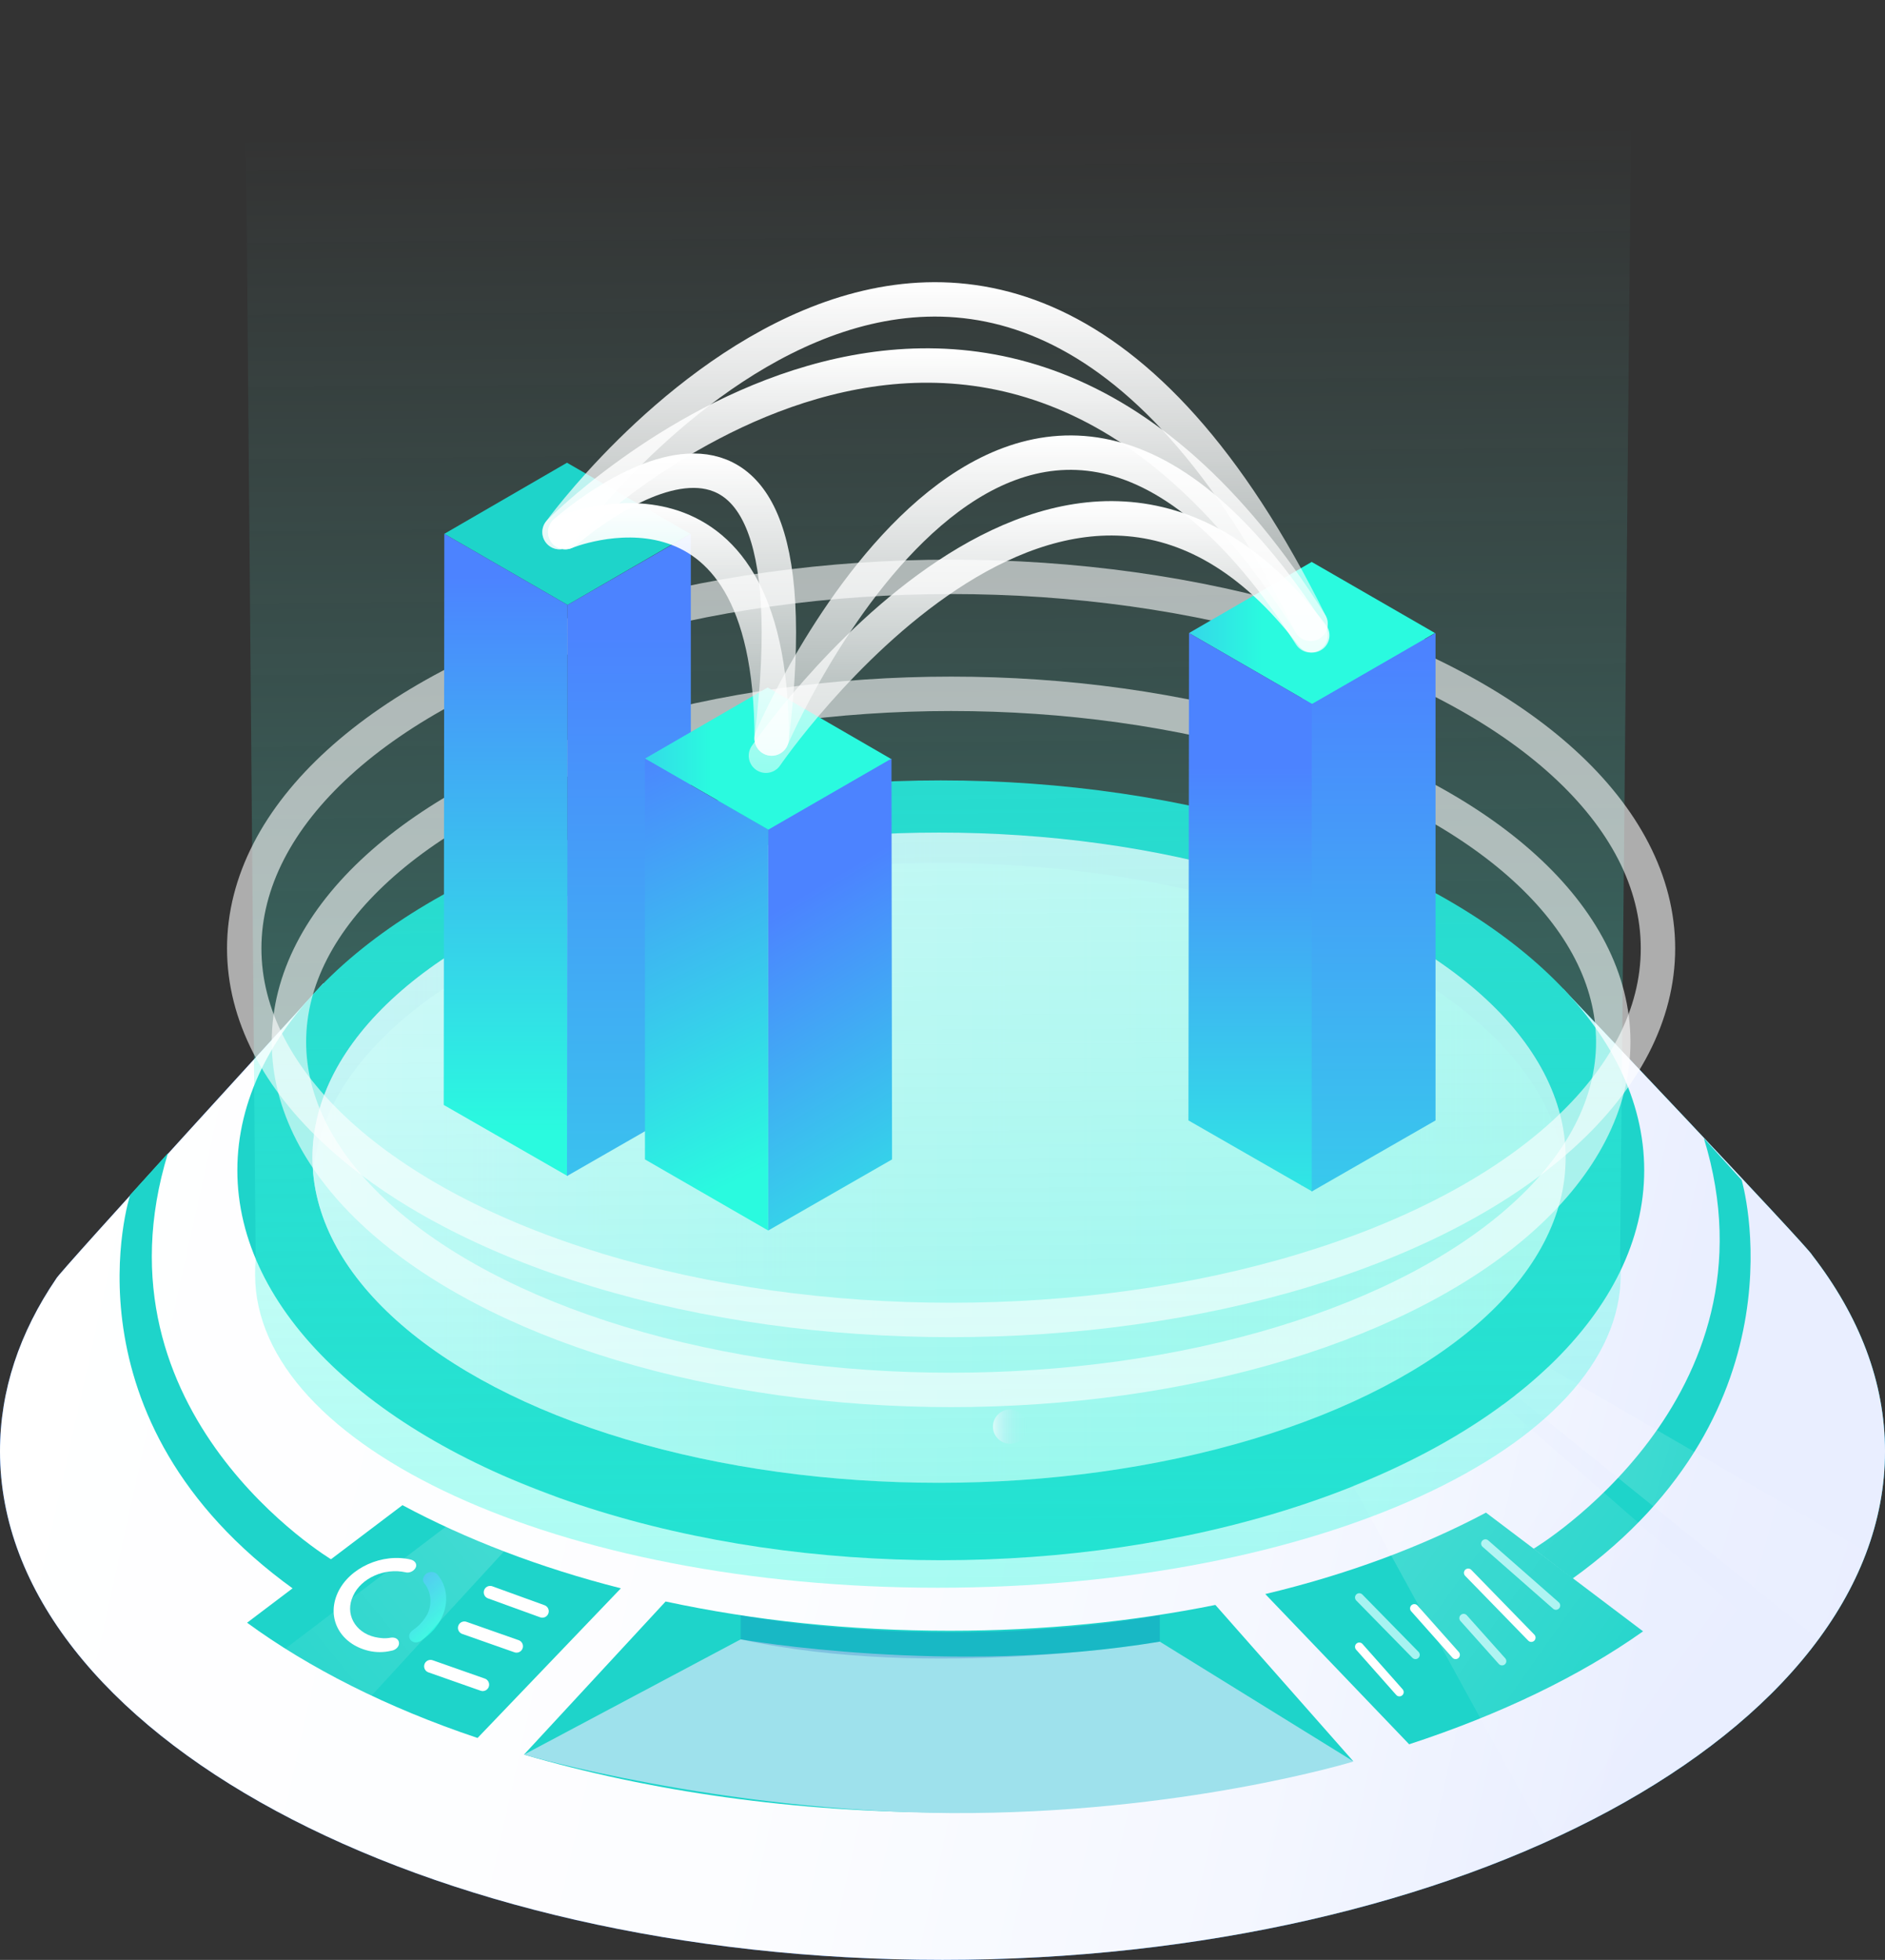 <?xml version="1.0" encoding="utf-8"?>
<!-- Generator: Adobe Illustrator 22.1.0, SVG Export Plug-In . SVG Version: 6.00 Build 0)  -->
<svg version="1.1" id="_x30_03" xmlns="http://www.w3.org/2000/svg" xmlns:xlink="http://www.w3.org/1999/xlink" x="0px" y="0px"
	 viewBox="0 0 328.8 341.8" style="enable-background:new 0 0 328.8 341.8;" xml:space="preserve">
<rect x="0" y="0" width="328.8" height="341.8" fill="#333333" stroke="none"/>
<style type="text/css">
	.st0{fill:url(#SVGID_1_);}
	.st1{fill:url(#SVGID_2_);}
	.st2{fill:#1ED4CA;}
	.st3{fill:url(#SVGID_3_);}
	.st4{opacity:0.2;fill:#0246AF;enable-background:new    ;}
	.st5{opacity:0.8;fill:#FFFFFF;enable-background:new    ;}
	.st6{fill:none;stroke:#FFFFFF;stroke-width:1.492;stroke-linecap:round;stroke-miterlimit:10;}
	.st7{fill:none;stroke:#A6F3F1;stroke-width:1.492;stroke-linecap:round;stroke-miterlimit:10;}
	.st8{fill:#FFFFFF;}
	.st9{fill:url(#SVGID_4_);}
	.st10{fill:none;stroke:#FFFFFF;stroke-width:2.239;stroke-linecap:round;stroke-miterlimit:10;}
	.st11{fill:#9EE1EC;}
	.st12{opacity:0.2;fill:url(#SVGID_5_);}
	.st13{opacity:0.2;fill:url(#SVGID_6_);}
	.st14{opacity:0.2;fill:url(#SVGID_7_);}
	.st15{opacity:0.4;fill:url(#SVGID_8_);}
	.st16{opacity:0.6;fill:none;stroke:#FFFFFF;stroke-width:6;stroke-linecap:round;stroke-linejoin:round;stroke-miterlimit:10;}
	.st17{fill:url(#XMLID_3_);}
	.st18{fill:url(#SVGID_9_);}
	.st19{fill:url(#SVGID_10_);}
	.st20{fill:url(#SVGID_11_);}
	.st21{fill:url(#SVGID_12_);}
	.st22{fill:url(#SVGID_13_);}
	.st23{fill:url(#SVGID_14_);}
	.st24{fill:url(#SVGID_15_);}
	.st25{fill:url(#SVGID_16_);}
	.st26{fill:url(#SVGID_17_);}
	.st27{fill:none;stroke:url(#SVGID_18_);stroke-width:6;stroke-linecap:round;stroke-linejoin:round;stroke-miterlimit:10;}
	.st28{fill:none;stroke:url(#SVGID_19_);stroke-width:6;stroke-linecap:round;stroke-linejoin:round;stroke-miterlimit:10;}
	.st29{fill:none;stroke:url(#SVGID_20_);stroke-width:6;stroke-linecap:round;stroke-linejoin:round;stroke-miterlimit:10;}
	.st30{fill:none;stroke:url(#SVGID_21_);stroke-width:6;stroke-linecap:round;stroke-linejoin:round;stroke-miterlimit:10;}
	.st31{fill:none;stroke:url(#SVGID_22_);stroke-width:6;stroke-linecap:round;stroke-linejoin:round;stroke-miterlimit:10;}
	.st32{fill:none;stroke:url(#SVGID_23_);stroke-width:6;stroke-linecap:round;stroke-linejoin:round;stroke-miterlimit:10;}
</style>
<linearGradient id="SVGID_1_" gradientUnits="userSpaceOnUse" x1="281.575" y1="167.613" x2="105.107" y2="286.988">
	<stop  offset="5.376340e-03" style="stop-color:#00C6FB"/>
	<stop  offset="1" style="stop-color:#005BEA"/>
</linearGradient>
<path class="st0" d="M316.1,218.9c-0.3-1-43.4-46.4-43.4-46.4l-40.5-0.2c-20.7-5.1-43.6-7.9-67.8-7.9c-23.2,0-45.3,2.6-65.4,7.3
	l-42.6-0.2c0,0-46.5,50.8-46.6,51.5C3.4,232.4,0,242.5,0,253.1c0,49,73.6,88.7,164.4,88.7c90.8,0,164.4-39.7,164.4-88.7
	C328.8,241,324.3,229.5,316.1,218.9z"/>
<linearGradient id="SVGID_2_" gradientUnits="userSpaceOnUse" x1="-4.505" y1="211.241" x2="290.585" y2="276.74">
	<stop  offset="0" style="stop-color:#FFFFFF"/>
	<stop  offset="0.5" style="stop-color:#FCFDFF"/>
	<stop  offset="0.8" style="stop-color:#F4F7FF"/>
	<stop  offset="1" style="stop-color:#E9EEFF"/>
</linearGradient>
<path class="st1" d="M316.1,218.9c-0.3-1-43.4-46.4-43.4-46.4l-40.5-0.2c-20.7-5.1-43.6-7.9-67.8-7.9c-23.2,0-45.3,2.6-65.4,7.3
	l-42.6-0.2c0,0-46.5,50.8-46.6,51.5C3.4,232.4,0,242.5,0,253.1c0,49,73.6,88.7,164.4,88.7c90.8,0,164.4-39.7,164.4-88.7
	C328.8,241,324.3,229.5,316.1,218.9z"/>
<ellipse class="st2" cx="164.1" cy="204.1" rx="122.7" ry="68"/>
<linearGradient id="SVGID_3_" gradientUnits="userSpaceOnUse" x1="54.454" y1="201.89" x2="273.118" y2="201.89">
	<stop  offset="0" style="stop-color:#DBE2FD"/>
	<stop  offset="1" style="stop-color:#1ED4CA;stop-opacity:0"/>
</linearGradient>
<ellipse class="st3" cx="163.8" cy="201.9" rx="109.3" ry="56.7"/>
<path class="st4" d="M163.8,150.5c58.7,0,106.5,24,109.2,54.1c0.1-0.9,0.1-1.8,0.1-2.7c0-31.3-48.9-56.7-109.3-56.7
	S54.5,170.6,54.5,201.9c0,0.9,0,1.8,0.1,2.7C57.2,174.4,105.1,150.5,163.8,150.5z"/>
<ellipse class="st5" cx="163.8" cy="201.9" rx="109.3" ry="56.7"/>
<path class="st2" d="M165.7,284.4c-17.5,0-34.2-1.8-49.6-5.1L91.4,306c21.9,6.4,47.3,10.1,74.3,10.1c25.4,0,49.4-3.2,70.3-9
	l-24-27.2C197.6,282.8,182,284.4,165.7,284.4z"/>
<path class="st2" d="M220.7,278l25.1,26.2h0c15.9-5.2,29.8-11.9,40.8-19.7l-27.4-20.7C248.1,269.7,235,274.6,220.7,278z"/>
<line class="st6" x1="237.1" y1="287.2" x2="244.1" y2="295.1"/>
<line class="st7" x1="237.1" y1="278.6" x2="246.9" y2="288.6"/>
<line class="st6" x1="246.7" y1="280.5" x2="253.9" y2="288.6"/>
<line class="st7" x1="255.3" y1="282.2" x2="262" y2="289.7"/>
<line class="st6" x1="256.1" y1="274.3" x2="267.1" y2="285.6"/>
<line class="st7" x1="259.1" y1="269.2" x2="271.4" y2="280"/>
<path class="st2" d="M70.2,262.5L43.1,283c10.8,7.9,24.4,14.8,40.2,20.1l25-26.1C94.1,273.4,81.2,268.4,70.2,262.5z"/>
<path class="st8" d="M64.3,287.9c-5-1.2-7.4-5.7-5.4-10.1c2-4.4,7.8-7,12.8-5.8c0.7,0.2,1.1,0.8,0.8,1.4c-0.3,0.6-1.1,1-1.8,0.8
	c-3.6-0.8-7.7,1-9.1,4.1c-1.5,3.1,0.3,6.4,3.8,7.2c0.9,0.2,1.8,0.3,2.8,0.1c0.8-0.1,1.4,0.3,1.4,1c0,0.6-0.6,1.2-1.4,1.3
	C66.9,288.2,65.6,288.2,64.3,287.9z"/>
<linearGradient id="SVGID_4_" gradientUnits="userSpaceOnUse" x1="64.238" y1="270.36" x2="76.983" y2="283.509">
	<stop  offset="0" style="stop-color:#4C83FF"/>
	<stop  offset="1" style="stop-color:#2AFADF"/>
</linearGradient>
<path class="st9" d="M72.2,286.4c-0.2-0.1-0.5-0.2-0.6-0.4c-0.4-0.5-0.3-1.2,0.4-1.7c1.2-0.8,2-1.8,2.6-2.9c0.8-1.8,0.6-3.8-0.6-5.3
	c-0.4-0.5-0.2-1.2,0.4-1.7c0.7-0.4,1.5-0.3,1.9,0.2c1.7,2,2,4.8,0.8,7.4c-0.7,1.6-2,3-3.6,4.1C73.1,286.4,72.6,286.5,72.2,286.4z"/>
<line class="st10" x1="85.5" y1="277.7" x2="94.6" y2="281"/>
<line class="st10" x1="81" y1="283.9" x2="90.1" y2="287.1"/>
<line class="st10" x1="75.1" y1="290.6" x2="84.2" y2="293.8"/>
<path class="st11" d="M91.4,306l37.8-20.1c0,0,36.6,6.5,73.1,0.4l33.8,20.9c0,0-30,9.2-70.3,9C125.4,315.9,91.4,306,91.4,306z"/>
<path class="st4" d="M129.2,285.9v-4.2c0,0,34.3,6.7,73.1,0l0,4.6C202.3,286.3,162.5,293.2,129.2,285.9z"/>
<path class="st2" d="M58,272.1c0,0-42.7-25.4-28.7-71l-6.6,7.3c0,0-12.7,39.1,28.6,68.8L58,272.1z"/>
<path class="st2" d="M267.5,270.1c0,0,43.7-26.1,29.7-71.6l6.6,7.3c0,0,11.8,39.8-29.5,69.5L267.5,270.1z"/>
<linearGradient id="SVGID_5_" gradientUnits="userSpaceOnUse" x1="230.947" y1="258.26" x2="296.696" y2="304.642">
	<stop  offset="0" style="stop-color:#FFFFFF"/>
	<stop  offset="1" style="stop-color:#FFFFFF;stop-opacity:0"/>
</linearGradient>
<path class="st12" d="M236,259.1l33.9,61.9c0,0,28.3-12,43.9-31l-51.7-45.1C262.1,244.9,252.5,252.7,236,259.1z"/>
<linearGradient id="SVGID_6_" gradientUnits="userSpaceOnUse" x1="264.177" y1="254.179" x2="332.036" y2="272.737">
	<stop  offset="0" style="stop-color:#FFFFFF"/>
	<stop  offset="1" style="stop-color:#FFFFFF;stop-opacity:0"/>
</linearGradient>
<path class="st13" d="M264.3,243.3l52.9,42.6c0,0,5-7.8,8.4-15.3l-55.6-32.2C269.9,238.5,266.9,241.4,264.3,243.3z"/>
<linearGradient id="SVGID_7_" gradientUnits="userSpaceOnUse" x1="102.046" y1="257.155" x2="32.067" y2="314.012">
	<stop  offset="0" style="stop-color:#FFFFFF"/>
	<stop  offset="1" style="stop-color:#FFFFFF;stop-opacity:0"/>
</linearGradient>
<path class="st14" d="M96.8,260.9L47,315.1c0,0-13.4-7.9-18-11.8l59.9-45.5C88.8,257.8,93.6,259.7,96.8,260.9z"/>
<linearGradient id="SVGID_8_" gradientUnits="userSpaceOnUse" x1="166.006" y1="284.199" x2="163.861" y2="22.536">
	<stop  offset="2.051282e-02" style="stop-color:#2AFADF"/>
	<stop  offset="1" style="stop-color:#75FCEA;stop-opacity:0"/>
</linearGradient>
<path class="st15" d="M284.7,0.3L42.7,0l1.9,219.8c-0.1,0.8-0.1,1.7-0.1,2.5c0,30.2,53.3,54.6,119.1,54.6s119.1-24.4,119.1-54.6
	c0-0.8,0-1.7-0.1-3.5L284.7,0.3z"/>
<ellipse id="XMLID_38_" class="st16" cx="165.9" cy="165.4" rx="123.3" ry="64.8"/>
<ellipse id="XMLID_1_" class="st16" cx="165.9" cy="181.7" rx="115.5" ry="60.7"/>
<linearGradient id="XMLID_3_" gradientUnits="userSpaceOnUse" x1="173.253" y1="248.847" x2="179.169" y2="248.847">
	<stop  offset="0" style="stop-color:#FFFFFF;stop-opacity:0.6"/>
	<stop  offset="0" style="stop-color:#FDFDFF;stop-opacity:0.6"/>
	<stop  offset="1.000000e-02" style="stop-color:#FCFCFF;stop-opacity:0.58"/>
	<stop  offset="0.18" style="stop-color:#F2F4FE;stop-opacity:0.412"/>
	<stop  offset="0.35" style="stop-color:#EAEEFE;stop-opacity:0.259"/>
	<stop  offset="0.52" style="stop-color:#E3E9FD;stop-opacity:0.149"/>
	<stop  offset="0.68" style="stop-color:#DFE5FD;stop-opacity:7.100000e-02"/>
	<stop  offset="0.84" style="stop-color:#DCE3FD;stop-opacity:2.000000e-02"/>
	<stop  offset="1" style="stop-color:#DBE2FD;stop-opacity:0"/>
</linearGradient>
<path id="XMLID_35_" class="st17" d="M179.2,248.8c0,1.6-1.3,3-3,3c-1.6,0-3-1.3-3-3c0-1.6,1.3-3,3-3
	C177.8,245.9,179.2,247.2,179.2,248.8z"/>
<polygon class="st2" points="99,105.5 77.5,93.1 98.9,80.7 120.4,93.1 "/>
<linearGradient id="SVGID_9_" gradientUnits="userSpaceOnUse" x1="88.196" y1="100.529" x2="88.196" y2="197.456">
	<stop  offset="0" style="stop-color:#4C83FF"/>
	<stop  offset="1" style="stop-color:#2AFADF"/>
</linearGradient>
<polygon class="st18" points="99,205.1 77.4,192.7 77.5,93.1 99,105.5 "/>
<linearGradient id="SVGID_10_" gradientUnits="userSpaceOnUse" x1="109.715" y1="109.215" x2="109.715" y2="291.581">
	<stop  offset="0" style="stop-color:#4C83FF"/>
	<stop  offset="1" style="stop-color:#2AFADF"/>
</linearGradient>
<polygon class="st19" points="98.9,205.1 120.5,192.7 120.5,93.1 99,105.5 "/>
<linearGradient id="SVGID_11_" gradientUnits="userSpaceOnUse" x1="237.752" y1="113.809" x2="237.752" y2="270.888">
	<stop  offset="0" style="stop-color:#4C83FF"/>
	<stop  offset="1" style="stop-color:#2AFADF"/>
</linearGradient>
<polygon class="st20" points="227,206.8 248.5,194.4 248.5,109.4 227,121.8 "/>
<linearGradient id="SVGID_12_" gradientUnits="userSpaceOnUse" x1="80.956" y1="132.312" x2="123.93" y2="132.312">
	<stop  offset="0" style="stop-color:#4C83FF"/>
	<stop  offset="1" style="stop-color:#2AFADF"/>
</linearGradient>
<polygon class="st21" points="134.1,144.7 112.5,132.3 133.9,119.9 155.5,132.4 "/>
<linearGradient id="SVGID_13_" gradientUnits="userSpaceOnUse" x1="104.437" y1="133.563" x2="136.804" y2="202.14">
	<stop  offset="0" style="stop-color:#4C83FF"/>
	<stop  offset="1" style="stop-color:#2AFADF"/>
</linearGradient>
<polygon class="st22" points="134,214.6 112.5,202.2 112.5,132.3 134,144.7 "/>
<linearGradient id="SVGID_14_" gradientUnits="userSpaceOnUse" x1="135.97" y1="158.489" x2="172.787" y2="220.998">
	<stop  offset="0" style="stop-color:#4C83FF"/>
	<stop  offset="1" style="stop-color:#2AFADF"/>
</linearGradient>
<polygon class="st23" points="134,214.6 155.6,202.2 155.5,132.3 134,144.7 "/>
<linearGradient id="SVGID_15_" gradientUnits="userSpaceOnUse" x1="177.153" y1="110.397" x2="220.127" y2="110.397">
	<stop  offset="0" style="stop-color:#4C83FF"/>
	<stop  offset="1" style="stop-color:#2AFADF"/>
</linearGradient>
<polygon class="st24" points="228.9,122.8 207.4,110.4 228.8,98 250.3,110.4 "/>
<linearGradient id="SVGID_16_" gradientUnits="userSpaceOnUse" x1="218.101" y1="133.772" x2="218.101" y2="221.601">
	<stop  offset="0" style="stop-color:#4C83FF"/>
	<stop  offset="1" style="stop-color:#2AFADF"/>
</linearGradient>
<polygon class="st25" points="228.9,207.8 207.3,195.4 207.4,110.4 228.9,122.8 "/>
<linearGradient id="SVGID_17_" gradientUnits="userSpaceOnUse" x1="239.627" y1="114.809" x2="239.627" y2="271.888">
	<stop  offset="0" style="stop-color:#4C83FF"/>
	<stop  offset="1" style="stop-color:#2AFADF"/>
</linearGradient>
<polygon class="st26" points="228.8,207.8 250.4,195.4 250.4,110.4 228.8,122.8 "/>
<linearGradient id="SVGID_18_" gradientUnits="userSpaceOnUse" x1="181.218" y1="87.419" x2="181.218" y2="134.833">
	<stop  offset="0" style="stop-color:#FFFFFF"/>
	<stop  offset="1" style="stop-color:#FFFFFF;stop-opacity:0.5"/>
</linearGradient>
<path class="st27" d="M133.6,131.8c0,0,52.6-77,95.3-21"/>
<linearGradient id="SVGID_19_" gradientUnits="userSpaceOnUse" x1="181.558" y1="75.973" x2="181.558" y2="131.833">
	<stop  offset="0" style="stop-color:#FFFFFF"/>
	<stop  offset="1" style="stop-color:#FFFFFF;stop-opacity:0.5"/>
</linearGradient>
<path class="st28" d="M134.6,128.8c0,0,42.2-99,94-18"/>
<linearGradient id="SVGID_20_" gradientUnits="userSpaceOnUse" x1="117.191" y1="79.121" x2="117.191" y2="131.833">
	<stop  offset="0" style="stop-color:#FFFFFF"/>
	<stop  offset="1" style="stop-color:#FFFFFF;stop-opacity:0.5"/>
</linearGradient>
<path class="st29" d="M98.6,92.8c0,0,45.3-40.5,36,36"/>
<linearGradient id="SVGID_21_" gradientUnits="userSpaceOnUse" x1="116.558" y1="87.776" x2="116.558" y2="131.833">
	<stop  offset="0" style="stop-color:#FFFFFF"/>
	<stop  offset="1" style="stop-color:#FFFFFF;stop-opacity:0.5"/>
</linearGradient>
<path class="st30" d="M98.6,92.8c0,0,36-15,36,36"/>
<linearGradient id="SVGID_22_" gradientUnits="userSpaceOnUse" x1="163.058" y1="60.779" x2="163.058" y2="111.833">
	<stop  offset="0" style="stop-color:#FFFFFF"/>
	<stop  offset="1" style="stop-color:#FFFFFF;stop-opacity:0.5"/>
</linearGradient>
<path class="st31" d="M97.6,92.8c0,0,74-75,131,16"/>
<linearGradient id="SVGID_23_" gradientUnits="userSpaceOnUse" x1="163.058" y1="49.261" x2="163.058" y2="111.833">
	<stop  offset="0" style="stop-color:#FFFFFF"/>
	<stop  offset="1" style="stop-color:#FFFFFF;stop-opacity:0.5"/>
</linearGradient>
<path class="st32" d="M97.6,92.8c0,0,73-101.2,131,16"/>
</svg>
